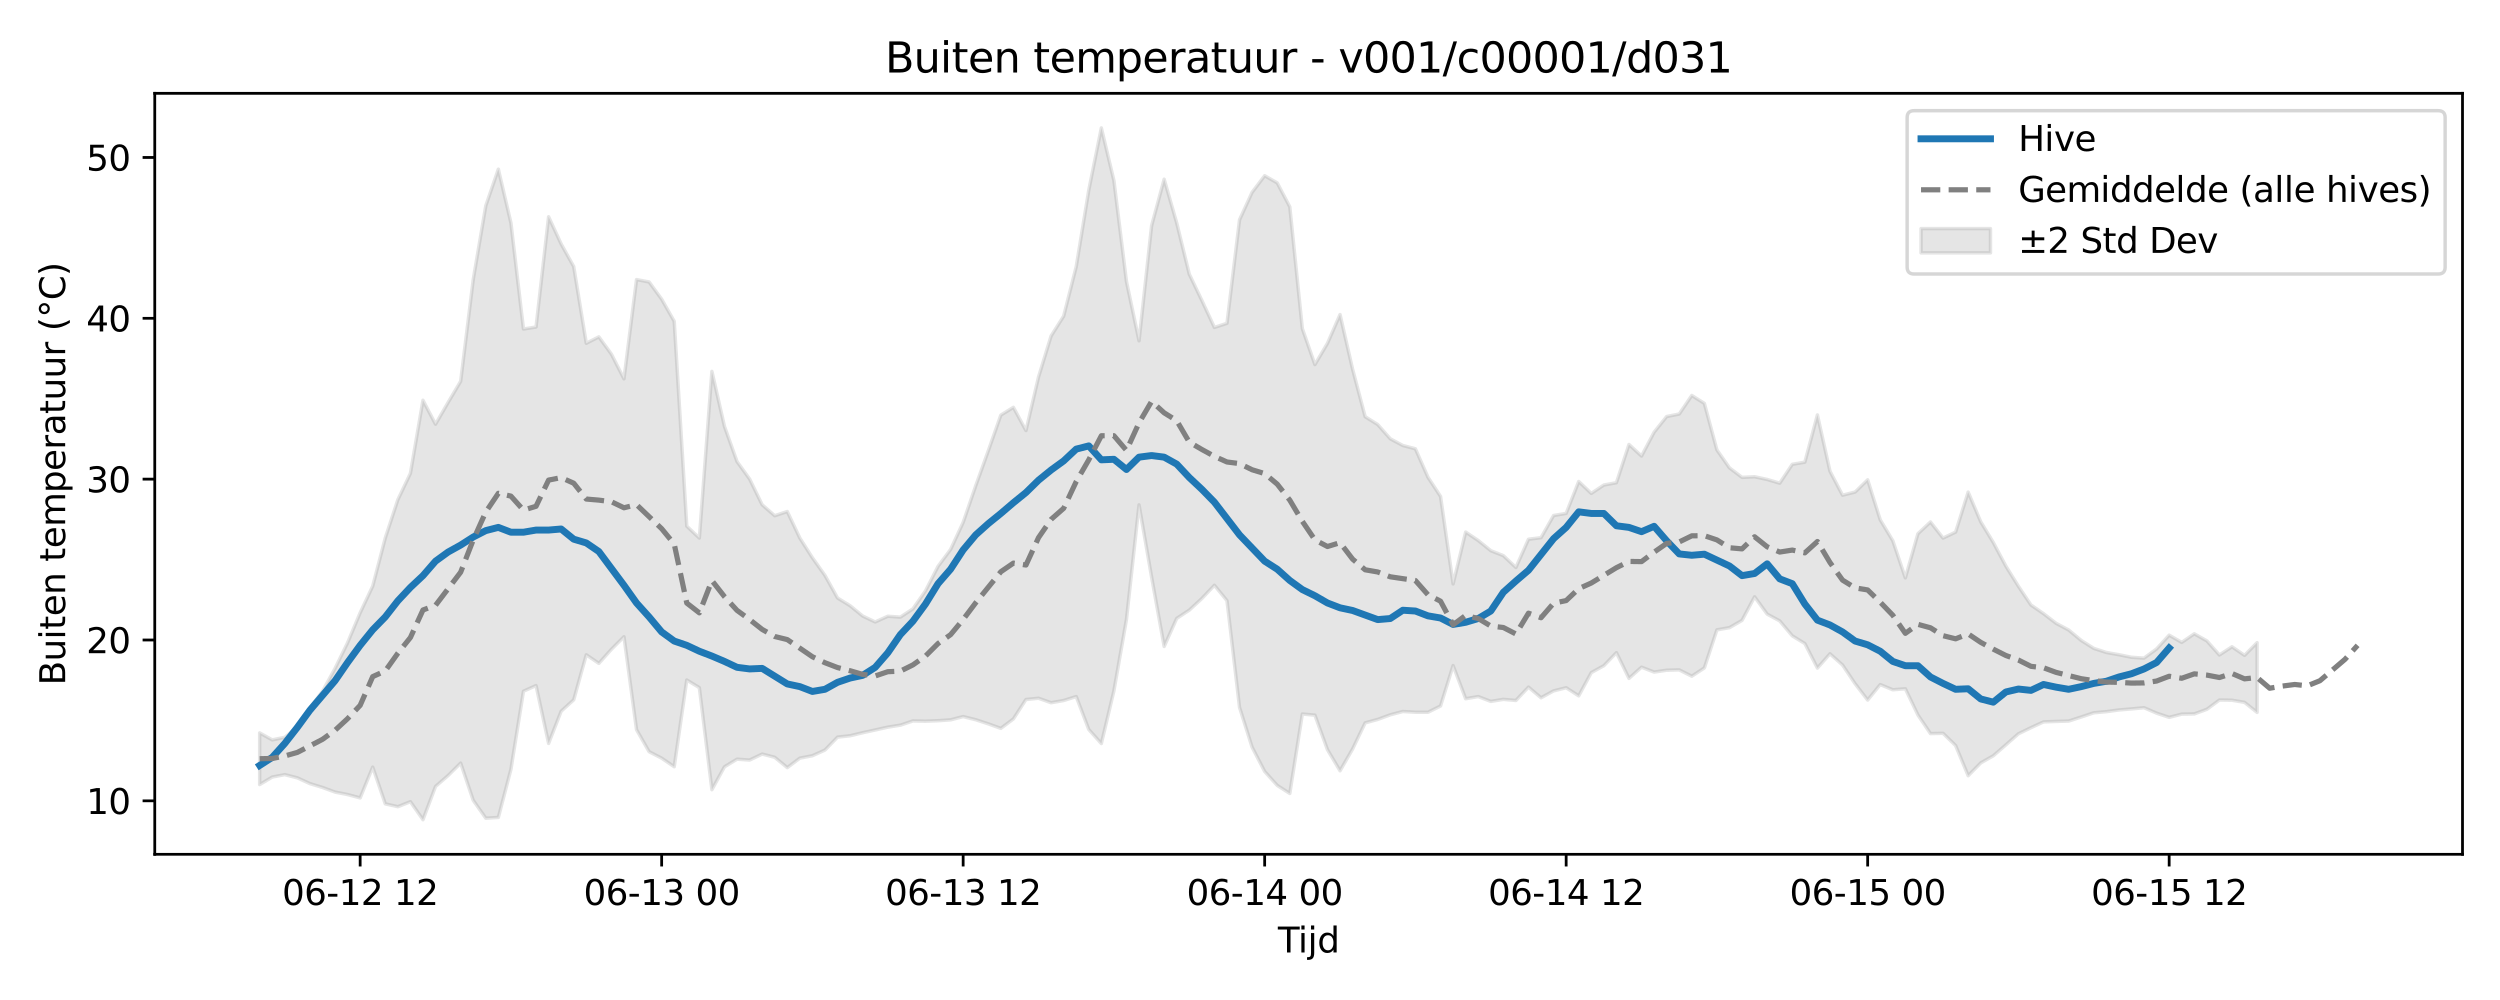 <?xml version="1.0" encoding="utf-8" standalone="no"?>
<!DOCTYPE svg PUBLIC "-//W3C//DTD SVG 1.1//EN"
  "http://www.w3.org/Graphics/SVG/1.1/DTD/svg11.dtd">
<svg xmlns:xlink="http://www.w3.org/1999/xlink" width="720pt" height="288pt" viewBox="0 0 720 288" xmlns="http://www.w3.org/2000/svg" version="1.1">
 <defs>
  <style type="text/css">*{stroke-linejoin: round; stroke-linecap: butt}</style>
 </defs>
 <g id="figure_1">
  <g id="patch_1">
   <path d="M 0 288 
L 720 288 
L 720 0 
L 0 0 
z
" style="fill: #ffffff"/>
  </g>
  <g id="axes_1">
   <g id="patch_2">
    <path d="M 44.57 246.04 
L 709.2 246.04 
L 709.2 26.88 
L 44.57 26.88 
z
" style="fill: #ffffff"/>
   </g>
   <g id="FillBetweenPolyCollection_1">
    <defs>
     <path id="m1c7be2bc06" d="M 74.78 -76.929 
L 74.78 -62.04 
L 78.398 -64.208 
L 82.016 -64.903 
L 85.635 -63.978 
L 89.253 -62.322 
L 92.871 -61.216 
L 96.489 -59.883 
L 100.107 -59.168 
L 103.725 -58.2 
L 107.343 -67.07 
L 110.961 -56.483 
L 114.579 -55.67 
L 118.197 -57.111 
L 121.815 -51.922 
L 125.433 -61.505 
L 129.051 -64.643 
L 132.669 -68.231 
L 136.287 -57.511 
L 139.905 -52.359 
L 143.523 -52.576 
L 147.141 -66.403 
L 150.759 -88.925 
L 154.377 -90.558 
L 157.995 -73.893 
L 161.613 -83.164 
L 165.231 -86.451 
L 168.849 -99.415 
L 172.467 -96.946 
L 176.085 -100.994 
L 179.703 -104.618 
L 183.321 -77.853 
L 186.939 -71.514 
L 190.557 -69.641 
L 194.175 -67.181 
L 197.793 -92.158 
L 201.411 -89.955 
L 205.029 -60.562 
L 208.647 -67.152 
L 212.265 -69.357 
L 215.883 -69.097 
L 219.501 -70.831 
L 223.119 -69.904 
L 226.737 -66.919 
L 230.355 -69.655 
L 233.973 -70.347 
L 237.591 -71.986 
L 241.209 -75.708 
L 244.827 -76.102 
L 248.445 -76.973 
L 252.063 -77.762 
L 255.681 -78.579 
L 259.299 -79.149 
L 262.917 -80.369 
L 266.535 -80.294 
L 270.153 -80.433 
L 273.771 -80.681 
L 277.389 -81.624 
L 281.008 -80.72 
L 284.626 -79.532 
L 288.244 -78.229 
L 291.862 -80.953 
L 295.48 -86.542 
L 299.098 -86.902 
L 302.716 -85.616 
L 306.334 -86.25 
L 309.952 -87.398 
L 313.57 -77.901 
L 317.188 -73.849 
L 320.806 -89.037 
L 324.424 -109.618 
L 328.042 -142.597 
L 331.66 -121.799 
L 335.278 -101.817 
L 338.896 -109.901 
L 342.514 -112.279 
L 346.132 -115.623 
L 349.75 -119.439 
L 353.368 -115.006 
L 356.986 -84.276 
L 360.604 -72.808 
L 364.222 -65.82 
L 367.84 -61.804 
L 371.458 -59.478 
L 375.076 -82.362 
L 378.694 -82.032 
L 382.312 -72.085 
L 385.93 -66.012 
L 389.548 -72.278 
L 393.166 -79.812 
L 396.784 -80.804 
L 400.402 -82.131 
L 404.02 -83.088 
L 407.638 -82.876 
L 411.256 -82.867 
L 414.874 -84.676 
L 418.492 -96.313 
L 422.11 -86.762 
L 425.728 -87.388 
L 429.346 -85.996 
L 432.964 -86.579 
L 436.582 -86.266 
L 440.2 -90.113 
L 443.818 -87.04 
L 447.436 -89.022 
L 451.054 -89.929 
L 454.672 -87.594 
L 458.29 -94.288 
L 461.908 -96.273 
L 465.526 -100.03 
L 469.144 -92.621 
L 472.762 -95.855 
L 476.381 -94.442 
L 479.999 -94.973 
L 483.617 -95.071 
L 487.235 -93.25 
L 490.853 -95.631 
L 494.471 -106.598 
L 498.089 -107.235 
L 501.707 -109.329 
L 505.325 -116.124 
L 508.943 -111.134 
L 512.561 -109.176 
L 516.179 -104.873 
L 519.797 -102.658 
L 523.415 -95.593 
L 527.033 -99.708 
L 530.651 -96.475 
L 534.269 -91.089 
L 537.887 -86.385 
L 541.505 -90.846 
L 545.123 -89.345 
L 548.741 -89.629 
L 552.359 -82.093 
L 555.977 -76.725 
L 559.595 -76.807 
L 563.213 -73.285 
L 566.831 -64.593 
L 570.449 -68.276 
L 574.067 -70.329 
L 577.685 -73.475 
L 581.303 -76.666 
L 584.921 -78.428 
L 588.539 -80.096 
L 592.157 -80.225 
L 595.775 -80.329 
L 599.393 -81.503 
L 603.011 -82.715 
L 606.629 -83.041 
L 610.247 -83.53 
L 613.865 -83.832 
L 617.483 -84.18 
L 621.101 -82.611 
L 624.719 -81.4 
L 628.337 -82.327 
L 631.955 -82.389 
L 635.573 -83.714 
L 639.191 -86.392 
L 642.809 -86.335 
L 646.427 -85.722 
L 650.045 -82.833 
L 650.045 -102.923 
L 650.045 -102.923 
L 646.427 -99.261 
L 642.809 -101.736 
L 639.191 -99.363 
L 635.573 -103.431 
L 631.955 -105.466 
L 628.337 -102.996 
L 624.719 -105.076 
L 621.101 -101.111 
L 617.483 -98.461 
L 613.865 -98.707 
L 610.247 -99.446 
L 606.629 -100.089 
L 603.011 -101.265 
L 599.393 -103.557 
L 595.775 -106.558 
L 592.157 -108.49 
L 588.539 -111.269 
L 584.921 -113.761 
L 581.303 -119.152 
L 577.685 -124.968 
L 574.067 -131.768 
L 570.449 -137.732 
L 566.831 -146.28 
L 563.213 -134.756 
L 559.595 -133.037 
L 555.977 -137.673 
L 552.359 -134.287 
L 548.741 -121.573 
L 545.123 -132.285 
L 541.505 -138.298 
L 537.887 -149.81 
L 534.269 -146.29 
L 530.651 -145.383 
L 527.033 -152.289 
L 523.415 -168.5 
L 519.797 -154.898 
L 516.179 -154.279 
L 512.561 -148.843 
L 508.943 -149.921 
L 505.325 -150.696 
L 501.707 -150.517 
L 498.089 -153.255 
L 494.471 -158.421 
L 490.853 -171.833 
L 487.235 -174.111 
L 483.617 -168.764 
L 479.999 -168.039 
L 476.381 -163.526 
L 472.762 -156.657 
L 469.144 -159.994 
L 465.526 -148.981 
L 461.908 -148.313 
L 458.29 -145.896 
L 454.672 -149.332 
L 451.054 -140.142 
L 447.436 -139.536 
L 443.818 -133.149 
L 440.2 -132.701 
L 436.582 -124.565 
L 432.964 -127.974 
L 429.346 -129.405 
L 425.728 -132.337 
L 422.11 -134.765 
L 418.492 -119.83 
L 414.874 -145.035 
L 411.256 -150.549 
L 407.638 -158.749 
L 404.02 -159.696 
L 400.402 -161.631 
L 396.784 -165.737 
L 393.166 -167.991 
L 389.548 -181.675 
L 385.93 -197.412 
L 382.312 -189.125 
L 378.694 -182.997 
L 375.076 -193.352 
L 371.458 -228.445 
L 367.84 -235.332 
L 364.222 -237.389 
L 360.604 -232.614 
L 356.986 -224.698 
L 353.368 -194.894 
L 349.75 -193.704 
L 346.132 -201.483 
L 342.514 -209.047 
L 338.896 -223.779 
L 335.278 -236.392 
L 331.66 -222.998 
L 328.042 -189.847 
L 324.424 -206.922 
L 320.806 -235.996 
L 317.188 -251.158 
L 313.57 -233.257 
L 309.952 -211.208 
L 306.334 -196.96 
L 302.716 -191.241 
L 299.098 -179.433 
L 295.48 -163.999 
L 291.862 -170.691 
L 288.244 -168.452 
L 284.626 -158.171 
L 281.008 -148.094 
L 277.389 -137.55 
L 273.771 -129.757 
L 270.153 -124.888 
L 266.535 -117.814 
L 262.917 -112.643 
L 259.299 -110.268 
L 255.681 -110.521 
L 252.063 -108.875 
L 248.445 -110.592 
L 244.827 -113.557 
L 241.209 -115.783 
L 237.591 -122.284 
L 233.973 -127.364 
L 230.355 -133.042 
L 226.737 -140.685 
L 223.119 -139.476 
L 219.501 -142.629 
L 215.883 -150.055 
L 212.265 -155.066 
L 208.647 -165.191 
L 205.029 -181.038 
L 201.411 -133.043 
L 197.793 -136.461 
L 194.175 -195.47 
L 190.557 -201.833 
L 186.939 -206.799 
L 183.321 -207.474 
L 179.703 -178.901 
L 176.085 -186.01 
L 172.467 -190.985 
L 168.849 -189.133 
L 165.231 -211.229 
L 161.613 -217.736 
L 157.995 -225.574 
L 154.377 -193.821 
L 150.759 -193.247 
L 147.141 -223.843 
L 143.523 -239.281 
L 139.905 -228.733 
L 136.287 -207.478 
L 132.669 -178.186 
L 129.051 -172.09 
L 125.433 -165.831 
L 121.815 -172.723 
L 118.197 -151.673 
L 114.579 -144.071 
L 110.961 -133.067 
L 107.343 -119.2 
L 103.725 -111.519 
L 100.107 -102.896 
L 96.489 -95.476 
L 92.871 -88.914 
L 89.253 -84.103 
L 85.635 -78.631 
L 82.016 -75.655 
L 78.398 -74.916 
L 74.78 -76.929 
z
" style="stroke: #808080; stroke-opacity: 0.2"/>
    </defs>
    <g clip-path="url(#p644da33fc5)">
     <use xlink:href="#m1c7be2bc06" x="0" y="288" style="fill: #808080; fill-opacity: 0.2; stroke: #808080; stroke-opacity: 0.2"/>
    </g>
   </g>
   <g id="matplotlib.axis_1">
    <g id="xtick_1">
     <g id="line2d_1">
      <defs>
       <path id="medb601a151" d="M 0 0 
L 0 3.5 
" style="stroke: #000000; stroke-width: 0.8"/>
      </defs>
      <g>
       <use xlink:href="#medb601a151" x="103.725" y="246.04" style="stroke: #000000; stroke-width: 0.8"/>
      </g>
     </g>
     <g id="text_1">
      <!-- 06-12 12 -->
      <g transform="translate(81.244 260.638) scale(0.1 -0.1)">
       <defs>
        <path id="DejaVuSans-30" d="M 2034 4250 
Q 1547 4250 1301 3770 
Q 1056 3291 1056 2328 
Q 1056 1369 1301 889 
Q 1547 409 2034 409 
Q 2525 409 2770 889 
Q 3016 1369 3016 2328 
Q 3016 3291 2770 3770 
Q 2525 4250 2034 4250 
z
M 2034 4750 
Q 2819 4750 3233 4129 
Q 3647 3509 3647 2328 
Q 3647 1150 3233 529 
Q 2819 -91 2034 -91 
Q 1250 -91 836 529 
Q 422 1150 422 2328 
Q 422 3509 836 4129 
Q 1250 4750 2034 4750 
z
" transform="scale(0.016)"/>
        <path id="DejaVuSans-36" d="M 2113 2584 
Q 1688 2584 1439 2293 
Q 1191 2003 1191 1497 
Q 1191 994 1439 701 
Q 1688 409 2113 409 
Q 2538 409 2786 701 
Q 3034 994 3034 1497 
Q 3034 2003 2786 2293 
Q 2538 2584 2113 2584 
z
M 3366 4563 
L 3366 3988 
Q 3128 4100 2886 4159 
Q 2644 4219 2406 4219 
Q 1781 4219 1451 3797 
Q 1122 3375 1075 2522 
Q 1259 2794 1537 2939 
Q 1816 3084 2150 3084 
Q 2853 3084 3261 2657 
Q 3669 2231 3669 1497 
Q 3669 778 3244 343 
Q 2819 -91 2113 -91 
Q 1303 -91 875 529 
Q 447 1150 447 2328 
Q 447 3434 972 4092 
Q 1497 4750 2381 4750 
Q 2619 4750 2861 4703 
Q 3103 4656 3366 4563 
z
" transform="scale(0.016)"/>
        <path id="DejaVuSans-2d" d="M 313 2009 
L 1997 2009 
L 1997 1497 
L 313 1497 
L 313 2009 
z
" transform="scale(0.016)"/>
        <path id="DejaVuSans-31" d="M 794 531 
L 1825 531 
L 1825 4091 
L 703 3866 
L 703 4441 
L 1819 4666 
L 2450 4666 
L 2450 531 
L 3481 531 
L 3481 0 
L 794 0 
L 794 531 
z
" transform="scale(0.016)"/>
        <path id="DejaVuSans-32" d="M 1228 531 
L 3431 531 
L 3431 0 
L 469 0 
L 469 531 
Q 828 903 1448 1529 
Q 2069 2156 2228 2338 
Q 2531 2678 2651 2914 
Q 2772 3150 2772 3378 
Q 2772 3750 2511 3984 
Q 2250 4219 1831 4219 
Q 1534 4219 1204 4116 
Q 875 4013 500 3803 
L 500 4441 
Q 881 4594 1212 4672 
Q 1544 4750 1819 4750 
Q 2544 4750 2975 4387 
Q 3406 4025 3406 3419 
Q 3406 3131 3298 2873 
Q 3191 2616 2906 2266 
Q 2828 2175 2409 1742 
Q 1991 1309 1228 531 
z
" transform="scale(0.016)"/>
        <path id="DejaVuSans-20" transform="scale(0.016)"/>
       </defs>
       <use xlink:href="#DejaVuSans-30"/>
       <use xlink:href="#DejaVuSans-36" transform="translate(63.623 0)"/>
       <use xlink:href="#DejaVuSans-2d" transform="translate(127.246 0)"/>
       <use xlink:href="#DejaVuSans-31" transform="translate(163.33 0)"/>
       <use xlink:href="#DejaVuSans-32" transform="translate(226.953 0)"/>
       <use xlink:href="#DejaVuSans-20" transform="translate(290.576 0)"/>
       <use xlink:href="#DejaVuSans-31" transform="translate(322.363 0)"/>
       <use xlink:href="#DejaVuSans-32" transform="translate(385.986 0)"/>
      </g>
     </g>
    </g>
    <g id="xtick_2">
     <g id="line2d_2">
      <g>
       <use xlink:href="#medb601a151" x="190.557" y="246.04" style="stroke: #000000; stroke-width: 0.8"/>
      </g>
     </g>
     <g id="text_2">
      <!-- 06-13 00 -->
      <g transform="translate(168.077 260.638) scale(0.1 -0.1)">
       <defs>
        <path id="DejaVuSans-33" d="M 2597 2516 
Q 3050 2419 3304 2112 
Q 3559 1806 3559 1356 
Q 3559 666 3084 287 
Q 2609 -91 1734 -91 
Q 1441 -91 1130 -33 
Q 819 25 488 141 
L 488 750 
Q 750 597 1062 519 
Q 1375 441 1716 441 
Q 2309 441 2620 675 
Q 2931 909 2931 1356 
Q 2931 1769 2642 2001 
Q 2353 2234 1838 2234 
L 1294 2234 
L 1294 2753 
L 1863 2753 
Q 2328 2753 2575 2939 
Q 2822 3125 2822 3475 
Q 2822 3834 2567 4026 
Q 2313 4219 1838 4219 
Q 1578 4219 1281 4162 
Q 984 4106 628 3988 
L 628 4550 
Q 988 4650 1302 4700 
Q 1616 4750 1894 4750 
Q 2613 4750 3031 4423 
Q 3450 4097 3450 3541 
Q 3450 3153 3228 2886 
Q 3006 2619 2597 2516 
z
" transform="scale(0.016)"/>
       </defs>
       <use xlink:href="#DejaVuSans-30"/>
       <use xlink:href="#DejaVuSans-36" transform="translate(63.623 0)"/>
       <use xlink:href="#DejaVuSans-2d" transform="translate(127.246 0)"/>
       <use xlink:href="#DejaVuSans-31" transform="translate(163.33 0)"/>
       <use xlink:href="#DejaVuSans-33" transform="translate(226.953 0)"/>
       <use xlink:href="#DejaVuSans-20" transform="translate(290.576 0)"/>
       <use xlink:href="#DejaVuSans-30" transform="translate(322.363 0)"/>
       <use xlink:href="#DejaVuSans-30" transform="translate(385.986 0)"/>
      </g>
     </g>
    </g>
    <g id="xtick_3">
     <g id="line2d_3">
      <g>
       <use xlink:href="#medb601a151" x="277.389" y="246.04" style="stroke: #000000; stroke-width: 0.8"/>
      </g>
     </g>
     <g id="text_3">
      <!-- 06-13 12 -->
      <g transform="translate(254.909 260.638) scale(0.1 -0.1)">
       <use xlink:href="#DejaVuSans-30"/>
       <use xlink:href="#DejaVuSans-36" transform="translate(63.623 0)"/>
       <use xlink:href="#DejaVuSans-2d" transform="translate(127.246 0)"/>
       <use xlink:href="#DejaVuSans-31" transform="translate(163.33 0)"/>
       <use xlink:href="#DejaVuSans-33" transform="translate(226.953 0)"/>
       <use xlink:href="#DejaVuSans-20" transform="translate(290.576 0)"/>
       <use xlink:href="#DejaVuSans-31" transform="translate(322.363 0)"/>
       <use xlink:href="#DejaVuSans-32" transform="translate(385.986 0)"/>
      </g>
     </g>
    </g>
    <g id="xtick_4">
     <g id="line2d_4">
      <g>
       <use xlink:href="#medb601a151" x="364.222" y="246.04" style="stroke: #000000; stroke-width: 0.8"/>
      </g>
     </g>
     <g id="text_4">
      <!-- 06-14 00 -->
      <g transform="translate(341.741 260.638) scale(0.1 -0.1)">
       <defs>
        <path id="DejaVuSans-34" d="M 2419 4116 
L 825 1625 
L 2419 1625 
L 2419 4116 
z
M 2253 4666 
L 3047 4666 
L 3047 1625 
L 3713 1625 
L 3713 1100 
L 3047 1100 
L 3047 0 
L 2419 0 
L 2419 1100 
L 313 1100 
L 313 1709 
L 2253 4666 
z
" transform="scale(0.016)"/>
       </defs>
       <use xlink:href="#DejaVuSans-30"/>
       <use xlink:href="#DejaVuSans-36" transform="translate(63.623 0)"/>
       <use xlink:href="#DejaVuSans-2d" transform="translate(127.246 0)"/>
       <use xlink:href="#DejaVuSans-31" transform="translate(163.33 0)"/>
       <use xlink:href="#DejaVuSans-34" transform="translate(226.953 0)"/>
       <use xlink:href="#DejaVuSans-20" transform="translate(290.576 0)"/>
       <use xlink:href="#DejaVuSans-30" transform="translate(322.363 0)"/>
       <use xlink:href="#DejaVuSans-30" transform="translate(385.986 0)"/>
      </g>
     </g>
    </g>
    <g id="xtick_5">
     <g id="line2d_5">
      <g>
       <use xlink:href="#medb601a151" x="451.054" y="246.04" style="stroke: #000000; stroke-width: 0.8"/>
      </g>
     </g>
     <g id="text_5">
      <!-- 06-14 12 -->
      <g transform="translate(428.574 260.638) scale(0.1 -0.1)">
       <use xlink:href="#DejaVuSans-30"/>
       <use xlink:href="#DejaVuSans-36" transform="translate(63.623 0)"/>
       <use xlink:href="#DejaVuSans-2d" transform="translate(127.246 0)"/>
       <use xlink:href="#DejaVuSans-31" transform="translate(163.33 0)"/>
       <use xlink:href="#DejaVuSans-34" transform="translate(226.953 0)"/>
       <use xlink:href="#DejaVuSans-20" transform="translate(290.576 0)"/>
       <use xlink:href="#DejaVuSans-31" transform="translate(322.363 0)"/>
       <use xlink:href="#DejaVuSans-32" transform="translate(385.986 0)"/>
      </g>
     </g>
    </g>
    <g id="xtick_6">
     <g id="line2d_6">
      <g>
       <use xlink:href="#medb601a151" x="537.887" y="246.04" style="stroke: #000000; stroke-width: 0.8"/>
      </g>
     </g>
     <g id="text_6">
      <!-- 06-15 00 -->
      <g transform="translate(515.406 260.638) scale(0.1 -0.1)">
       <defs>
        <path id="DejaVuSans-35" d="M 691 4666 
L 3169 4666 
L 3169 4134 
L 1269 4134 
L 1269 2991 
Q 1406 3038 1543 3061 
Q 1681 3084 1819 3084 
Q 2600 3084 3056 2656 
Q 3513 2228 3513 1497 
Q 3513 744 3044 326 
Q 2575 -91 1722 -91 
Q 1428 -91 1123 -41 
Q 819 9 494 109 
L 494 744 
Q 775 591 1075 516 
Q 1375 441 1709 441 
Q 2250 441 2565 725 
Q 2881 1009 2881 1497 
Q 2881 1984 2565 2268 
Q 2250 2553 1709 2553 
Q 1456 2553 1204 2497 
Q 953 2441 691 2322 
L 691 4666 
z
" transform="scale(0.016)"/>
       </defs>
       <use xlink:href="#DejaVuSans-30"/>
       <use xlink:href="#DejaVuSans-36" transform="translate(63.623 0)"/>
       <use xlink:href="#DejaVuSans-2d" transform="translate(127.246 0)"/>
       <use xlink:href="#DejaVuSans-31" transform="translate(163.33 0)"/>
       <use xlink:href="#DejaVuSans-35" transform="translate(226.953 0)"/>
       <use xlink:href="#DejaVuSans-20" transform="translate(290.576 0)"/>
       <use xlink:href="#DejaVuSans-30" transform="translate(322.363 0)"/>
       <use xlink:href="#DejaVuSans-30" transform="translate(385.986 0)"/>
      </g>
     </g>
    </g>
    <g id="xtick_7">
     <g id="line2d_7">
      <g>
       <use xlink:href="#medb601a151" x="624.719" y="246.04" style="stroke: #000000; stroke-width: 0.8"/>
      </g>
     </g>
     <g id="text_7">
      <!-- 06-15 12 -->
      <g transform="translate(602.239 260.638) scale(0.1 -0.1)">
       <use xlink:href="#DejaVuSans-30"/>
       <use xlink:href="#DejaVuSans-36" transform="translate(63.623 0)"/>
       <use xlink:href="#DejaVuSans-2d" transform="translate(127.246 0)"/>
       <use xlink:href="#DejaVuSans-31" transform="translate(163.33 0)"/>
       <use xlink:href="#DejaVuSans-35" transform="translate(226.953 0)"/>
       <use xlink:href="#DejaVuSans-20" transform="translate(290.576 0)"/>
       <use xlink:href="#DejaVuSans-31" transform="translate(322.363 0)"/>
       <use xlink:href="#DejaVuSans-32" transform="translate(385.986 0)"/>
      </g>
     </g>
    </g>
    <g id="text_8">
     <!-- Tijd -->
     <g transform="translate(368.035 274.317) scale(0.1 -0.1)">
      <defs>
       <path id="DejaVuSans-54" d="M -19 4666 
L 3928 4666 
L 3928 4134 
L 2272 4134 
L 2272 0 
L 1638 0 
L 1638 4134 
L -19 4134 
L -19 4666 
z
" transform="scale(0.016)"/>
       <path id="DejaVuSans-69" d="M 603 3500 
L 1178 3500 
L 1178 0 
L 603 0 
L 603 3500 
z
M 603 4863 
L 1178 4863 
L 1178 4134 
L 603 4134 
L 603 4863 
z
" transform="scale(0.016)"/>
       <path id="DejaVuSans-6a" d="M 603 3500 
L 1178 3500 
L 1178 -63 
Q 1178 -731 923 -1031 
Q 669 -1331 103 -1331 
L -116 -1331 
L -116 -844 
L 38 -844 
Q 366 -844 484 -692 
Q 603 -541 603 -63 
L 603 3500 
z
M 603 4863 
L 1178 4863 
L 1178 4134 
L 603 4134 
L 603 4863 
z
" transform="scale(0.016)"/>
       <path id="DejaVuSans-64" d="M 2906 2969 
L 2906 4863 
L 3481 4863 
L 3481 0 
L 2906 0 
L 2906 525 
Q 2725 213 2448 61 
Q 2172 -91 1784 -91 
Q 1150 -91 751 415 
Q 353 922 353 1747 
Q 353 2572 751 3078 
Q 1150 3584 1784 3584 
Q 2172 3584 2448 3432 
Q 2725 3281 2906 2969 
z
M 947 1747 
Q 947 1113 1208 752 
Q 1469 391 1925 391 
Q 2381 391 2643 752 
Q 2906 1113 2906 1747 
Q 2906 2381 2643 2742 
Q 2381 3103 1925 3103 
Q 1469 3103 1208 2742 
Q 947 2381 947 1747 
z
" transform="scale(0.016)"/>
      </defs>
      <use xlink:href="#DejaVuSans-54"/>
      <use xlink:href="#DejaVuSans-69" transform="translate(57.959 0)"/>
      <use xlink:href="#DejaVuSans-6a" transform="translate(85.742 0)"/>
      <use xlink:href="#DejaVuSans-64" transform="translate(113.525 0)"/>
     </g>
    </g>
   </g>
   <g id="matplotlib.axis_2">
    <g id="ytick_1">
     <g id="line2d_8">
      <defs>
       <path id="m0e441be871" d="M 0 0 
L -3.5 0 
" style="stroke: #000000; stroke-width: 0.8"/>
      </defs>
      <g>
       <use xlink:href="#m0e441be871" x="44.57" y="230.637" style="stroke: #000000; stroke-width: 0.8"/>
      </g>
     </g>
     <g id="text_9">
      <!-- 10 -->
      <g transform="translate(24.845 234.436) scale(0.1 -0.1)">
       <use xlink:href="#DejaVuSans-31"/>
       <use xlink:href="#DejaVuSans-30" transform="translate(63.623 0)"/>
      </g>
     </g>
    </g>
    <g id="ytick_2">
     <g id="line2d_9">
      <g>
       <use xlink:href="#m0e441be871" x="44.57" y="184.314" style="stroke: #000000; stroke-width: 0.8"/>
      </g>
     </g>
     <g id="text_10">
      <!-- 20 -->
      <g transform="translate(24.845 188.113) scale(0.1 -0.1)">
       <use xlink:href="#DejaVuSans-32"/>
       <use xlink:href="#DejaVuSans-30" transform="translate(63.623 0)"/>
      </g>
     </g>
    </g>
    <g id="ytick_3">
     <g id="line2d_10">
      <g>
       <use xlink:href="#m0e441be871" x="44.57" y="137.991" style="stroke: #000000; stroke-width: 0.8"/>
      </g>
     </g>
     <g id="text_11">
      <!-- 30 -->
      <g transform="translate(24.845 141.79) scale(0.1 -0.1)">
       <use xlink:href="#DejaVuSans-33"/>
       <use xlink:href="#DejaVuSans-30" transform="translate(63.623 0)"/>
      </g>
     </g>
    </g>
    <g id="ytick_4">
     <g id="line2d_11">
      <g>
       <use xlink:href="#m0e441be871" x="44.57" y="91.668" style="stroke: #000000; stroke-width: 0.8"/>
      </g>
     </g>
     <g id="text_12">
      <!-- 40 -->
      <g transform="translate(24.845 95.467) scale(0.1 -0.1)">
       <use xlink:href="#DejaVuSans-34"/>
       <use xlink:href="#DejaVuSans-30" transform="translate(63.623 0)"/>
      </g>
     </g>
    </g>
    <g id="ytick_5">
     <g id="line2d_12">
      <g>
       <use xlink:href="#m0e441be871" x="44.57" y="45.345" style="stroke: #000000; stroke-width: 0.8"/>
      </g>
     </g>
     <g id="text_13">
      <!-- 50 -->
      <g transform="translate(24.845 49.144) scale(0.1 -0.1)">
       <use xlink:href="#DejaVuSans-35"/>
       <use xlink:href="#DejaVuSans-30" transform="translate(63.623 0)"/>
      </g>
     </g>
    </g>
    <g id="text_14">
     <!-- Buiten temperatuur (°C) -->
     <g transform="translate(18.765 197.355) rotate(-90) scale(0.1 -0.1)">
      <defs>
       <path id="DejaVuSans-42" d="M 1259 2228 
L 1259 519 
L 2272 519 
Q 2781 519 3026 730 
Q 3272 941 3272 1375 
Q 3272 1813 3026 2020 
Q 2781 2228 2272 2228 
L 1259 2228 
z
M 1259 4147 
L 1259 2741 
L 2194 2741 
Q 2656 2741 2882 2914 
Q 3109 3088 3109 3444 
Q 3109 3797 2882 3972 
Q 2656 4147 2194 4147 
L 1259 4147 
z
M 628 4666 
L 2241 4666 
Q 2963 4666 3353 4366 
Q 3744 4066 3744 3513 
Q 3744 3084 3544 2831 
Q 3344 2578 2956 2516 
Q 3422 2416 3680 2098 
Q 3938 1781 3938 1306 
Q 3938 681 3513 340 
Q 3088 0 2303 0 
L 628 0 
L 628 4666 
z
" transform="scale(0.016)"/>
       <path id="DejaVuSans-75" d="M 544 1381 
L 544 3500 
L 1119 3500 
L 1119 1403 
Q 1119 906 1312 657 
Q 1506 409 1894 409 
Q 2359 409 2629 706 
Q 2900 1003 2900 1516 
L 2900 3500 
L 3475 3500 
L 3475 0 
L 2900 0 
L 2900 538 
Q 2691 219 2414 64 
Q 2138 -91 1772 -91 
Q 1169 -91 856 284 
Q 544 659 544 1381 
z
M 1991 3584 
L 1991 3584 
z
" transform="scale(0.016)"/>
       <path id="DejaVuSans-74" d="M 1172 4494 
L 1172 3500 
L 2356 3500 
L 2356 3053 
L 1172 3053 
L 1172 1153 
Q 1172 725 1289 603 
Q 1406 481 1766 481 
L 2356 481 
L 2356 0 
L 1766 0 
Q 1100 0 847 248 
Q 594 497 594 1153 
L 594 3053 
L 172 3053 
L 172 3500 
L 594 3500 
L 594 4494 
L 1172 4494 
z
" transform="scale(0.016)"/>
       <path id="DejaVuSans-65" d="M 3597 1894 
L 3597 1613 
L 953 1613 
Q 991 1019 1311 708 
Q 1631 397 2203 397 
Q 2534 397 2845 478 
Q 3156 559 3463 722 
L 3463 178 
Q 3153 47 2828 -22 
Q 2503 -91 2169 -91 
Q 1331 -91 842 396 
Q 353 884 353 1716 
Q 353 2575 817 3079 
Q 1281 3584 2069 3584 
Q 2775 3584 3186 3129 
Q 3597 2675 3597 1894 
z
M 3022 2063 
Q 3016 2534 2758 2815 
Q 2500 3097 2075 3097 
Q 1594 3097 1305 2825 
Q 1016 2553 972 2059 
L 3022 2063 
z
" transform="scale(0.016)"/>
       <path id="DejaVuSans-6e" d="M 3513 2113 
L 3513 0 
L 2938 0 
L 2938 2094 
Q 2938 2591 2744 2837 
Q 2550 3084 2163 3084 
Q 1697 3084 1428 2787 
Q 1159 2491 1159 1978 
L 1159 0 
L 581 0 
L 581 3500 
L 1159 3500 
L 1159 2956 
Q 1366 3272 1645 3428 
Q 1925 3584 2291 3584 
Q 2894 3584 3203 3211 
Q 3513 2838 3513 2113 
z
" transform="scale(0.016)"/>
       <path id="DejaVuSans-6d" d="M 3328 2828 
Q 3544 3216 3844 3400 
Q 4144 3584 4550 3584 
Q 5097 3584 5394 3201 
Q 5691 2819 5691 2113 
L 5691 0 
L 5113 0 
L 5113 2094 
Q 5113 2597 4934 2840 
Q 4756 3084 4391 3084 
Q 3944 3084 3684 2787 
Q 3425 2491 3425 1978 
L 3425 0 
L 2847 0 
L 2847 2094 
Q 2847 2600 2669 2842 
Q 2491 3084 2119 3084 
Q 1678 3084 1418 2786 
Q 1159 2488 1159 1978 
L 1159 0 
L 581 0 
L 581 3500 
L 1159 3500 
L 1159 2956 
Q 1356 3278 1631 3431 
Q 1906 3584 2284 3584 
Q 2666 3584 2933 3390 
Q 3200 3197 3328 2828 
z
" transform="scale(0.016)"/>
       <path id="DejaVuSans-70" d="M 1159 525 
L 1159 -1331 
L 581 -1331 
L 581 3500 
L 1159 3500 
L 1159 2969 
Q 1341 3281 1617 3432 
Q 1894 3584 2278 3584 
Q 2916 3584 3314 3078 
Q 3713 2572 3713 1747 
Q 3713 922 3314 415 
Q 2916 -91 2278 -91 
Q 1894 -91 1617 61 
Q 1341 213 1159 525 
z
M 3116 1747 
Q 3116 2381 2855 2742 
Q 2594 3103 2138 3103 
Q 1681 3103 1420 2742 
Q 1159 2381 1159 1747 
Q 1159 1113 1420 752 
Q 1681 391 2138 391 
Q 2594 391 2855 752 
Q 3116 1113 3116 1747 
z
" transform="scale(0.016)"/>
       <path id="DejaVuSans-72" d="M 2631 2963 
Q 2534 3019 2420 3045 
Q 2306 3072 2169 3072 
Q 1681 3072 1420 2755 
Q 1159 2438 1159 1844 
L 1159 0 
L 581 0 
L 581 3500 
L 1159 3500 
L 1159 2956 
Q 1341 3275 1631 3429 
Q 1922 3584 2338 3584 
Q 2397 3584 2469 3576 
Q 2541 3569 2628 3553 
L 2631 2963 
z
" transform="scale(0.016)"/>
       <path id="DejaVuSans-61" d="M 2194 1759 
Q 1497 1759 1228 1600 
Q 959 1441 959 1056 
Q 959 750 1161 570 
Q 1363 391 1709 391 
Q 2188 391 2477 730 
Q 2766 1069 2766 1631 
L 2766 1759 
L 2194 1759 
z
M 3341 1997 
L 3341 0 
L 2766 0 
L 2766 531 
Q 2569 213 2275 61 
Q 1981 -91 1556 -91 
Q 1019 -91 701 211 
Q 384 513 384 1019 
Q 384 1609 779 1909 
Q 1175 2209 1959 2209 
L 2766 2209 
L 2766 2266 
Q 2766 2663 2505 2880 
Q 2244 3097 1772 3097 
Q 1472 3097 1187 3025 
Q 903 2953 641 2809 
L 641 3341 
Q 956 3463 1253 3523 
Q 1550 3584 1831 3584 
Q 2591 3584 2966 3190 
Q 3341 2797 3341 1997 
z
" transform="scale(0.016)"/>
       <path id="DejaVuSans-28" d="M 1984 4856 
Q 1566 4138 1362 3434 
Q 1159 2731 1159 2009 
Q 1159 1288 1364 580 
Q 1569 -128 1984 -844 
L 1484 -844 
Q 1016 -109 783 600 
Q 550 1309 550 2009 
Q 550 2706 781 3412 
Q 1013 4119 1484 4856 
L 1984 4856 
z
" transform="scale(0.016)"/>
       <path id="DejaVuSans-b0" d="M 1600 4347 
Q 1350 4347 1178 4173 
Q 1006 4000 1006 3750 
Q 1006 3503 1178 3333 
Q 1350 3163 1600 3163 
Q 1850 3163 2022 3333 
Q 2194 3503 2194 3750 
Q 2194 3997 2020 4172 
Q 1847 4347 1600 4347 
z
M 1600 4750 
Q 1800 4750 1984 4673 
Q 2169 4597 2303 4453 
Q 2447 4313 2519 4134 
Q 2591 3956 2591 3750 
Q 2591 3338 2302 3052 
Q 2013 2766 1594 2766 
Q 1172 2766 890 3047 
Q 609 3328 609 3750 
Q 609 4169 896 4459 
Q 1184 4750 1600 4750 
z
" transform="scale(0.016)"/>
       <path id="DejaVuSans-43" d="M 4122 4306 
L 4122 3641 
Q 3803 3938 3442 4084 
Q 3081 4231 2675 4231 
Q 1875 4231 1450 3742 
Q 1025 3253 1025 2328 
Q 1025 1406 1450 917 
Q 1875 428 2675 428 
Q 3081 428 3442 575 
Q 3803 722 4122 1019 
L 4122 359 
Q 3791 134 3420 21 
Q 3050 -91 2638 -91 
Q 1578 -91 968 557 
Q 359 1206 359 2328 
Q 359 3453 968 4101 
Q 1578 4750 2638 4750 
Q 3056 4750 3426 4639 
Q 3797 4528 4122 4306 
z
" transform="scale(0.016)"/>
       <path id="DejaVuSans-29" d="M 513 4856 
L 1013 4856 
Q 1481 4119 1714 3412 
Q 1947 2706 1947 2009 
Q 1947 1309 1714 600 
Q 1481 -109 1013 -844 
L 513 -844 
Q 928 -128 1133 580 
Q 1338 1288 1338 2009 
Q 1338 2731 1133 3434 
Q 928 4138 513 4856 
z
" transform="scale(0.016)"/>
      </defs>
      <use xlink:href="#DejaVuSans-42"/>
      <use xlink:href="#DejaVuSans-75" transform="translate(68.604 0)"/>
      <use xlink:href="#DejaVuSans-69" transform="translate(131.982 0)"/>
      <use xlink:href="#DejaVuSans-74" transform="translate(159.766 0)"/>
      <use xlink:href="#DejaVuSans-65" transform="translate(198.975 0)"/>
      <use xlink:href="#DejaVuSans-6e" transform="translate(260.498 0)"/>
      <use xlink:href="#DejaVuSans-20" transform="translate(323.877 0)"/>
      <use xlink:href="#DejaVuSans-74" transform="translate(355.664 0)"/>
      <use xlink:href="#DejaVuSans-65" transform="translate(394.873 0)"/>
      <use xlink:href="#DejaVuSans-6d" transform="translate(456.396 0)"/>
      <use xlink:href="#DejaVuSans-70" transform="translate(553.809 0)"/>
      <use xlink:href="#DejaVuSans-65" transform="translate(617.285 0)"/>
      <use xlink:href="#DejaVuSans-72" transform="translate(678.809 0)"/>
      <use xlink:href="#DejaVuSans-61" transform="translate(719.922 0)"/>
      <use xlink:href="#DejaVuSans-74" transform="translate(781.201 0)"/>
      <use xlink:href="#DejaVuSans-75" transform="translate(820.41 0)"/>
      <use xlink:href="#DejaVuSans-75" transform="translate(883.789 0)"/>
      <use xlink:href="#DejaVuSans-72" transform="translate(947.168 0)"/>
      <use xlink:href="#DejaVuSans-20" transform="translate(988.281 0)"/>
      <use xlink:href="#DejaVuSans-28" transform="translate(1020.068 0)"/>
      <use xlink:href="#DejaVuSans-b0" transform="translate(1059.082 0)"/>
      <use xlink:href="#DejaVuSans-43" transform="translate(1109.082 0)"/>
      <use xlink:href="#DejaVuSans-29" transform="translate(1178.906 0)"/>
     </g>
    </g>
   </g>
   <g id="line2d_13">
    <path d="M 74.78 220.446 
L 78.398 218.129 
L 82.016 214.115 
L 85.635 209.482 
L 89.253 204.541 
L 96.489 196.049 
L 100.107 190.799 
L 103.725 185.858 
L 107.343 181.38 
L 110.961 177.674 
L 114.579 173.042 
L 118.197 169.182 
L 121.815 165.785 
L 125.433 161.615 
L 129.051 158.991 
L 132.669 156.983 
L 136.287 154.667 
L 139.905 152.814 
L 143.523 151.888 
L 147.141 153.277 
L 150.759 153.277 
L 154.377 152.66 
L 157.995 152.66 
L 161.613 152.351 
L 165.231 155.285 
L 168.849 156.366 
L 172.467 158.836 
L 179.703 168.564 
L 183.321 173.659 
L 186.939 177.674 
L 190.557 181.998 
L 194.175 184.623 
L 197.793 185.858 
L 201.411 187.556 
L 205.029 188.946 
L 208.647 190.49 
L 212.265 192.189 
L 215.883 192.652 
L 219.501 192.497 
L 226.737 196.975 
L 230.355 197.747 
L 233.973 199.137 
L 237.591 198.519 
L 241.209 196.512 
L 244.827 195.277 
L 248.445 194.505 
L 252.063 192.189 
L 255.681 188.02 
L 259.299 182.77 
L 262.917 178.909 
L 266.535 173.968 
L 270.153 168.101 
L 273.771 163.932 
L 277.389 158.373 
L 281.008 154.049 
L 284.626 150.807 
L 288.244 147.873 
L 291.862 144.785 
L 295.48 141.851 
L 299.098 138.3 
L 302.716 135.366 
L 306.334 132.741 
L 309.952 129.344 
L 313.57 128.417 
L 317.188 132.432 
L 320.806 132.278 
L 324.424 135.211 
L 328.042 131.66 
L 331.66 131.197 
L 335.278 131.66 
L 338.896 133.667 
L 342.514 137.528 
L 346.132 140.925 
L 349.75 144.63 
L 356.986 154.049 
L 364.222 161.615 
L 367.84 163.932 
L 371.458 167.174 
L 375.076 169.799 
L 378.694 171.575 
L 382.312 173.659 
L 385.93 175.049 
L 389.548 175.821 
L 396.784 178.446 
L 400.402 178.137 
L 404.02 175.744 
L 407.638 175.976 
L 411.256 177.365 
L 414.874 177.983 
L 418.492 179.836 
L 422.11 179.218 
L 425.728 178.137 
L 429.346 175.976 
L 432.964 170.571 
L 436.582 167.329 
L 440.2 164.24 
L 447.436 155.13 
L 451.054 151.888 
L 454.672 147.41 
L 458.29 147.873 
L 461.908 147.873 
L 465.526 151.424 
L 469.144 151.888 
L 472.762 153.123 
L 476.381 151.579 
L 479.999 155.748 
L 483.617 159.531 
L 487.235 159.917 
L 490.853 159.608 
L 498.089 163.005 
L 501.707 165.785 
L 505.325 165.167 
L 508.943 162.388 
L 512.561 166.711 
L 516.179 168.101 
L 519.797 173.968 
L 523.415 178.601 
L 527.033 179.99 
L 530.651 181.998 
L 534.269 184.623 
L 537.887 185.703 
L 541.505 187.556 
L 545.123 190.49 
L 548.741 191.725 
L 552.359 191.725 
L 555.977 194.968 
L 559.595 196.821 
L 563.213 198.519 
L 566.831 198.365 
L 570.449 201.299 
L 574.067 202.225 
L 577.685 199.291 
L 581.303 198.442 
L 584.921 198.828 
L 588.539 197.13 
L 592.157 197.902 
L 595.775 198.519 
L 599.393 197.747 
L 603.011 196.821 
L 606.629 196.203 
L 610.247 194.968 
L 613.865 194.041 
L 617.483 192.652 
L 621.101 190.799 
L 624.719 186.63 
L 624.719 186.63 
" clip-path="url(#p644da33fc5)" style="fill: none; stroke: #1f77b4; stroke-width: 2; stroke-linecap: square"/>
   </g>
   <g id="line2d_14">
    <path d="M 74.78 218.515 
L 78.398 218.438 
L 82.016 217.721 
L 85.635 216.696 
L 92.871 212.935 
L 96.489 210.321 
L 100.107 206.968 
L 103.725 203.141 
L 107.343 194.865 
L 110.961 193.225 
L 114.579 188.13 
L 118.197 183.608 
L 121.815 175.678 
L 125.433 174.332 
L 132.669 164.792 
L 136.287 155.505 
L 139.905 147.454 
L 143.523 142.072 
L 147.141 142.877 
L 150.759 146.914 
L 154.377 145.811 
L 157.995 138.267 
L 161.613 137.55 
L 165.231 139.16 
L 168.849 143.726 
L 172.467 144.035 
L 176.085 144.498 
L 179.703 146.241 
L 183.321 145.336 
L 190.557 152.263 
L 194.175 156.674 
L 197.793 173.69 
L 201.411 176.501 
L 205.029 167.2 
L 208.647 171.829 
L 212.265 175.788 
L 215.883 178.424 
L 219.501 181.27 
L 223.119 183.31 
L 226.737 184.198 
L 233.973 189.145 
L 237.591 190.865 
L 241.209 192.255 
L 244.827 193.17 
L 248.445 194.218 
L 252.063 194.681 
L 255.681 193.45 
L 259.299 193.292 
L 262.917 191.494 
L 266.535 188.946 
L 270.153 185.339 
L 273.771 182.781 
L 277.389 178.413 
L 281.008 173.593 
L 288.244 164.66 
L 291.862 162.178 
L 295.48 162.729 
L 299.098 154.833 
L 302.716 149.572 
L 306.334 146.395 
L 309.952 138.697 
L 313.57 132.421 
L 317.188 125.497 
L 320.806 125.484 
L 324.424 129.73 
L 328.042 121.778 
L 331.66 115.601 
L 335.278 118.896 
L 338.896 121.16 
L 342.514 127.337 
L 346.132 129.447 
L 349.75 131.428 
L 353.368 133.05 
L 356.986 133.513 
L 360.604 135.289 
L 364.222 136.395 
L 367.84 139.432 
L 371.458 144.039 
L 375.076 150.143 
L 378.694 155.485 
L 382.312 157.395 
L 385.93 156.288 
L 389.548 161.024 
L 393.166 164.099 
L 396.784 164.729 
L 400.402 166.119 
L 407.638 167.187 
L 411.256 171.292 
L 414.874 173.145 
L 418.492 179.928 
L 422.11 177.237 
L 425.728 178.137 
L 429.346 180.299 
L 432.964 180.724 
L 436.582 182.584 
L 440.2 176.593 
L 443.818 177.906 
L 447.436 173.721 
L 451.054 172.965 
L 454.672 169.537 
L 458.29 167.908 
L 465.526 163.494 
L 469.144 161.693 
L 472.762 161.744 
L 476.381 159.016 
L 479.999 156.494 
L 483.617 156.082 
L 487.235 154.32 
L 490.853 154.268 
L 494.471 155.491 
L 498.089 157.755 
L 501.707 158.077 
L 505.325 154.59 
L 508.943 157.472 
L 512.561 158.991 
L 516.179 158.424 
L 519.797 159.222 
L 523.415 155.954 
L 527.033 162.002 
L 530.651 167.071 
L 534.269 169.31 
L 537.887 169.902 
L 541.505 173.428 
L 545.123 177.185 
L 548.741 182.399 
L 552.359 179.81 
L 555.977 180.801 
L 559.595 183.078 
L 563.213 183.979 
L 566.831 182.564 
L 570.449 184.996 
L 574.067 186.952 
L 577.685 188.779 
L 581.303 190.091 
L 584.921 191.905 
L 588.539 192.317 
L 592.157 193.643 
L 599.393 195.47 
L 603.011 196.01 
L 606.629 196.435 
L 610.247 196.512 
L 613.865 196.731 
L 617.483 196.679 
L 621.101 196.139 
L 624.719 194.762 
L 628.337 195.339 
L 631.955 194.072 
L 635.573 194.428 
L 639.191 195.122 
L 642.809 193.964 
L 646.427 195.508 
L 650.045 195.122 
L 653.663 198.211 
L 657.281 197.593 
L 660.899 197.13 
L 664.517 197.516 
L 668.135 196.049 
L 675.372 189.872 
L 678.99 185.858 
L 678.99 185.858 
" clip-path="url(#p644da33fc5)" style="fill: none; stroke-dasharray: 5.55,2.4; stroke-dashoffset: 0; stroke: #808080; stroke-width: 1.5"/>
   </g>
   <g id="patch_3">
    <path d="M 44.57 246.04 
L 44.57 26.88 
" style="fill: none; stroke: #000000; stroke-width: 0.8; stroke-linejoin: miter; stroke-linecap: square"/>
   </g>
   <g id="patch_4">
    <path d="M 709.2 246.04 
L 709.2 26.88 
" style="fill: none; stroke: #000000; stroke-width: 0.8; stroke-linejoin: miter; stroke-linecap: square"/>
   </g>
   <g id="patch_5">
    <path d="M 44.57 246.04 
L 709.2 246.04 
" style="fill: none; stroke: #000000; stroke-width: 0.8; stroke-linejoin: miter; stroke-linecap: square"/>
   </g>
   <g id="patch_6">
    <path d="M 44.57 26.88 
L 709.2 26.88 
" style="fill: none; stroke: #000000; stroke-width: 0.8; stroke-linejoin: miter; stroke-linecap: square"/>
   </g>
   <g id="text_15">
    <!-- Buiten temperatuur - v001/c00001/d031 -->
    <g transform="translate(254.916 20.88) scale(0.12 -0.12)">
     <defs>
      <path id="DejaVuSans-76" d="M 191 3500 
L 800 3500 
L 1894 563 
L 2988 3500 
L 3597 3500 
L 2284 0 
L 1503 0 
L 191 3500 
z
" transform="scale(0.016)"/>
      <path id="DejaVuSans-2f" d="M 1625 4666 
L 2156 4666 
L 531 -594 
L 0 -594 
L 1625 4666 
z
" transform="scale(0.016)"/>
      <path id="DejaVuSans-63" d="M 3122 3366 
L 3122 2828 
Q 2878 2963 2633 3030 
Q 2388 3097 2138 3097 
Q 1578 3097 1268 2742 
Q 959 2388 959 1747 
Q 959 1106 1268 751 
Q 1578 397 2138 397 
Q 2388 397 2633 464 
Q 2878 531 3122 666 
L 3122 134 
Q 2881 22 2623 -34 
Q 2366 -91 2075 -91 
Q 1284 -91 818 406 
Q 353 903 353 1747 
Q 353 2603 823 3093 
Q 1294 3584 2113 3584 
Q 2378 3584 2631 3529 
Q 2884 3475 3122 3366 
z
" transform="scale(0.016)"/>
     </defs>
     <use xlink:href="#DejaVuSans-42"/>
     <use xlink:href="#DejaVuSans-75" transform="translate(68.604 0)"/>
     <use xlink:href="#DejaVuSans-69" transform="translate(131.982 0)"/>
     <use xlink:href="#DejaVuSans-74" transform="translate(159.766 0)"/>
     <use xlink:href="#DejaVuSans-65" transform="translate(198.975 0)"/>
     <use xlink:href="#DejaVuSans-6e" transform="translate(260.498 0)"/>
     <use xlink:href="#DejaVuSans-20" transform="translate(323.877 0)"/>
     <use xlink:href="#DejaVuSans-74" transform="translate(355.664 0)"/>
     <use xlink:href="#DejaVuSans-65" transform="translate(394.873 0)"/>
     <use xlink:href="#DejaVuSans-6d" transform="translate(456.396 0)"/>
     <use xlink:href="#DejaVuSans-70" transform="translate(553.809 0)"/>
     <use xlink:href="#DejaVuSans-65" transform="translate(617.285 0)"/>
     <use xlink:href="#DejaVuSans-72" transform="translate(678.809 0)"/>
     <use xlink:href="#DejaVuSans-61" transform="translate(719.922 0)"/>
     <use xlink:href="#DejaVuSans-74" transform="translate(781.201 0)"/>
     <use xlink:href="#DejaVuSans-75" transform="translate(820.41 0)"/>
     <use xlink:href="#DejaVuSans-75" transform="translate(883.789 0)"/>
     <use xlink:href="#DejaVuSans-72" transform="translate(947.168 0)"/>
     <use xlink:href="#DejaVuSans-20" transform="translate(988.281 0)"/>
     <use xlink:href="#DejaVuSans-2d" transform="translate(1020.068 0)"/>
     <use xlink:href="#DejaVuSans-20" transform="translate(1056.152 0)"/>
     <use xlink:href="#DejaVuSans-76" transform="translate(1087.939 0)"/>
     <use xlink:href="#DejaVuSans-30" transform="translate(1147.119 0)"/>
     <use xlink:href="#DejaVuSans-30" transform="translate(1210.742 0)"/>
     <use xlink:href="#DejaVuSans-31" transform="translate(1274.365 0)"/>
     <use xlink:href="#DejaVuSans-2f" transform="translate(1337.988 0)"/>
     <use xlink:href="#DejaVuSans-63" transform="translate(1371.68 0)"/>
     <use xlink:href="#DejaVuSans-30" transform="translate(1426.66 0)"/>
     <use xlink:href="#DejaVuSans-30" transform="translate(1490.283 0)"/>
     <use xlink:href="#DejaVuSans-30" transform="translate(1553.906 0)"/>
     <use xlink:href="#DejaVuSans-30" transform="translate(1617.529 0)"/>
     <use xlink:href="#DejaVuSans-31" transform="translate(1681.152 0)"/>
     <use xlink:href="#DejaVuSans-2f" transform="translate(1744.775 0)"/>
     <use xlink:href="#DejaVuSans-64" transform="translate(1778.467 0)"/>
     <use xlink:href="#DejaVuSans-30" transform="translate(1841.943 0)"/>
     <use xlink:href="#DejaVuSans-33" transform="translate(1905.566 0)"/>
     <use xlink:href="#DejaVuSans-31" transform="translate(1969.189 0)"/>
    </g>
   </g>
   <g id="legend_1">
    <g id="patch_7">
     <path d="M 551.256 78.914 
L 702.2 78.914 
Q 704.2 78.914 704.2 76.914 
L 704.2 33.88 
Q 704.2 31.88 702.2 31.88 
L 551.256 31.88 
Q 549.256 31.88 549.256 33.88 
L 549.256 76.914 
Q 549.256 78.914 551.256 78.914 
z
" style="fill: #ffffff; opacity: 0.8; stroke: #cccccc; stroke-linejoin: miter"/>
    </g>
    <g id="line2d_15">
     <path d="M 553.256 39.978 
L 563.256 39.978 
L 573.256 39.978 
" style="fill: none; stroke: #1f77b4; stroke-width: 2; stroke-linecap: square"/>
    </g>
    <g id="text_16">
     <!-- Hive -->
     <g transform="translate(581.256 43.478) scale(0.1 -0.1)">
      <defs>
       <path id="DejaVuSans-48" d="M 628 4666 
L 1259 4666 
L 1259 2753 
L 3553 2753 
L 3553 4666 
L 4184 4666 
L 4184 0 
L 3553 0 
L 3553 2222 
L 1259 2222 
L 1259 0 
L 628 0 
L 628 4666 
z
" transform="scale(0.016)"/>
      </defs>
      <use xlink:href="#DejaVuSans-48"/>
      <use xlink:href="#DejaVuSans-69" transform="translate(75.195 0)"/>
      <use xlink:href="#DejaVuSans-76" transform="translate(102.979 0)"/>
      <use xlink:href="#DejaVuSans-65" transform="translate(162.158 0)"/>
     </g>
    </g>
    <g id="line2d_16">
     <path d="M 553.256 54.657 
L 563.256 54.657 
L 573.256 54.657 
" style="fill: none; stroke-dasharray: 5.55,2.4; stroke-dashoffset: 0; stroke: #808080; stroke-width: 1.5"/>
    </g>
    <g id="text_17">
     <!-- Gemiddelde (alle hives) -->
     <g transform="translate(581.256 58.157) scale(0.1 -0.1)">
      <defs>
       <path id="DejaVuSans-47" d="M 3809 666 
L 3809 1919 
L 2778 1919 
L 2778 2438 
L 4434 2438 
L 4434 434 
Q 4069 175 3628 42 
Q 3188 -91 2688 -91 
Q 1594 -91 976 548 
Q 359 1188 359 2328 
Q 359 3472 976 4111 
Q 1594 4750 2688 4750 
Q 3144 4750 3555 4637 
Q 3966 4525 4313 4306 
L 4313 3634 
Q 3963 3931 3569 4081 
Q 3175 4231 2741 4231 
Q 1884 4231 1454 3753 
Q 1025 3275 1025 2328 
Q 1025 1384 1454 906 
Q 1884 428 2741 428 
Q 3075 428 3337 486 
Q 3600 544 3809 666 
z
" transform="scale(0.016)"/>
       <path id="DejaVuSans-6c" d="M 603 4863 
L 1178 4863 
L 1178 0 
L 603 0 
L 603 4863 
z
" transform="scale(0.016)"/>
       <path id="DejaVuSans-68" d="M 3513 2113 
L 3513 0 
L 2938 0 
L 2938 2094 
Q 2938 2591 2744 2837 
Q 2550 3084 2163 3084 
Q 1697 3084 1428 2787 
Q 1159 2491 1159 1978 
L 1159 0 
L 581 0 
L 581 4863 
L 1159 4863 
L 1159 2956 
Q 1366 3272 1645 3428 
Q 1925 3584 2291 3584 
Q 2894 3584 3203 3211 
Q 3513 2838 3513 2113 
z
" transform="scale(0.016)"/>
       <path id="DejaVuSans-73" d="M 2834 3397 
L 2834 2853 
Q 2591 2978 2328 3040 
Q 2066 3103 1784 3103 
Q 1356 3103 1142 2972 
Q 928 2841 928 2578 
Q 928 2378 1081 2264 
Q 1234 2150 1697 2047 
L 1894 2003 
Q 2506 1872 2764 1633 
Q 3022 1394 3022 966 
Q 3022 478 2636 193 
Q 2250 -91 1575 -91 
Q 1294 -91 989 -36 
Q 684 19 347 128 
L 347 722 
Q 666 556 975 473 
Q 1284 391 1588 391 
Q 1994 391 2212 530 
Q 2431 669 2431 922 
Q 2431 1156 2273 1281 
Q 2116 1406 1581 1522 
L 1381 1569 
Q 847 1681 609 1914 
Q 372 2147 372 2553 
Q 372 3047 722 3315 
Q 1072 3584 1716 3584 
Q 2034 3584 2315 3537 
Q 2597 3491 2834 3397 
z
" transform="scale(0.016)"/>
      </defs>
      <use xlink:href="#DejaVuSans-47"/>
      <use xlink:href="#DejaVuSans-65" transform="translate(77.49 0)"/>
      <use xlink:href="#DejaVuSans-6d" transform="translate(139.014 0)"/>
      <use xlink:href="#DejaVuSans-69" transform="translate(236.426 0)"/>
      <use xlink:href="#DejaVuSans-64" transform="translate(264.209 0)"/>
      <use xlink:href="#DejaVuSans-64" transform="translate(327.686 0)"/>
      <use xlink:href="#DejaVuSans-65" transform="translate(391.162 0)"/>
      <use xlink:href="#DejaVuSans-6c" transform="translate(452.686 0)"/>
      <use xlink:href="#DejaVuSans-64" transform="translate(480.469 0)"/>
      <use xlink:href="#DejaVuSans-65" transform="translate(543.945 0)"/>
      <use xlink:href="#DejaVuSans-20" transform="translate(605.469 0)"/>
      <use xlink:href="#DejaVuSans-28" transform="translate(637.256 0)"/>
      <use xlink:href="#DejaVuSans-61" transform="translate(676.27 0)"/>
      <use xlink:href="#DejaVuSans-6c" transform="translate(737.549 0)"/>
      <use xlink:href="#DejaVuSans-6c" transform="translate(765.332 0)"/>
      <use xlink:href="#DejaVuSans-65" transform="translate(793.115 0)"/>
      <use xlink:href="#DejaVuSans-20" transform="translate(854.639 0)"/>
      <use xlink:href="#DejaVuSans-68" transform="translate(886.426 0)"/>
      <use xlink:href="#DejaVuSans-69" transform="translate(949.805 0)"/>
      <use xlink:href="#DejaVuSans-76" transform="translate(977.588 0)"/>
      <use xlink:href="#DejaVuSans-65" transform="translate(1036.768 0)"/>
      <use xlink:href="#DejaVuSans-73" transform="translate(1098.291 0)"/>
      <use xlink:href="#DejaVuSans-29" transform="translate(1150.391 0)"/>
     </g>
    </g>
    <g id="patch_8">
     <path d="M 553.256 72.835 
L 573.256 72.835 
L 573.256 65.835 
L 553.256 65.835 
z
" style="fill: #808080; fill-opacity: 0.2; stroke: #808080; stroke-opacity: 0.2; stroke-linejoin: miter"/>
    </g>
    <g id="text_18">
     <!-- ±2 Std Dev -->
     <g transform="translate(581.256 72.835) scale(0.1 -0.1)">
      <defs>
       <path id="DejaVuSans-b1" d="M 2944 4013 
L 2944 2803 
L 4684 2803 
L 4684 2272 
L 2944 2272 
L 2944 1063 
L 2419 1063 
L 2419 2272 
L 678 2272 
L 678 2803 
L 2419 2803 
L 2419 4013 
L 2944 4013 
z
M 678 531 
L 4684 531 
L 4684 0 
L 678 0 
L 678 531 
z
" transform="scale(0.016)"/>
       <path id="DejaVuSans-53" d="M 3425 4513 
L 3425 3897 
Q 3066 4069 2747 4153 
Q 2428 4238 2131 4238 
Q 1616 4238 1336 4038 
Q 1056 3838 1056 3469 
Q 1056 3159 1242 3001 
Q 1428 2844 1947 2747 
L 2328 2669 
Q 3034 2534 3370 2195 
Q 3706 1856 3706 1288 
Q 3706 609 3251 259 
Q 2797 -91 1919 -91 
Q 1588 -91 1214 -16 
Q 841 59 441 206 
L 441 856 
Q 825 641 1194 531 
Q 1563 422 1919 422 
Q 2459 422 2753 634 
Q 3047 847 3047 1241 
Q 3047 1584 2836 1778 
Q 2625 1972 2144 2069 
L 1759 2144 
Q 1053 2284 737 2584 
Q 422 2884 422 3419 
Q 422 4038 858 4394 
Q 1294 4750 2059 4750 
Q 2388 4750 2728 4690 
Q 3069 4631 3425 4513 
z
" transform="scale(0.016)"/>
       <path id="DejaVuSans-44" d="M 1259 4147 
L 1259 519 
L 2022 519 
Q 2988 519 3436 956 
Q 3884 1394 3884 2338 
Q 3884 3275 3436 3711 
Q 2988 4147 2022 4147 
L 1259 4147 
z
M 628 4666 
L 1925 4666 
Q 3281 4666 3915 4102 
Q 4550 3538 4550 2338 
Q 4550 1131 3912 565 
Q 3275 0 1925 0 
L 628 0 
L 628 4666 
z
" transform="scale(0.016)"/>
      </defs>
      <use xlink:href="#DejaVuSans-b1"/>
      <use xlink:href="#DejaVuSans-32" transform="translate(83.789 0)"/>
      <use xlink:href="#DejaVuSans-20" transform="translate(147.412 0)"/>
      <use xlink:href="#DejaVuSans-53" transform="translate(179.199 0)"/>
      <use xlink:href="#DejaVuSans-74" transform="translate(242.676 0)"/>
      <use xlink:href="#DejaVuSans-64" transform="translate(281.885 0)"/>
      <use xlink:href="#DejaVuSans-20" transform="translate(345.361 0)"/>
      <use xlink:href="#DejaVuSans-44" transform="translate(377.148 0)"/>
      <use xlink:href="#DejaVuSans-65" transform="translate(454.15 0)"/>
      <use xlink:href="#DejaVuSans-76" transform="translate(515.674 0)"/>
     </g>
    </g>
   </g>
  </g>
 </g>
 <defs>
  <clipPath id="p644da33fc5">
   <rect x="44.57" y="26.88" width="664.63" height="219.16"/>
  </clipPath>
 </defs>
</svg>
